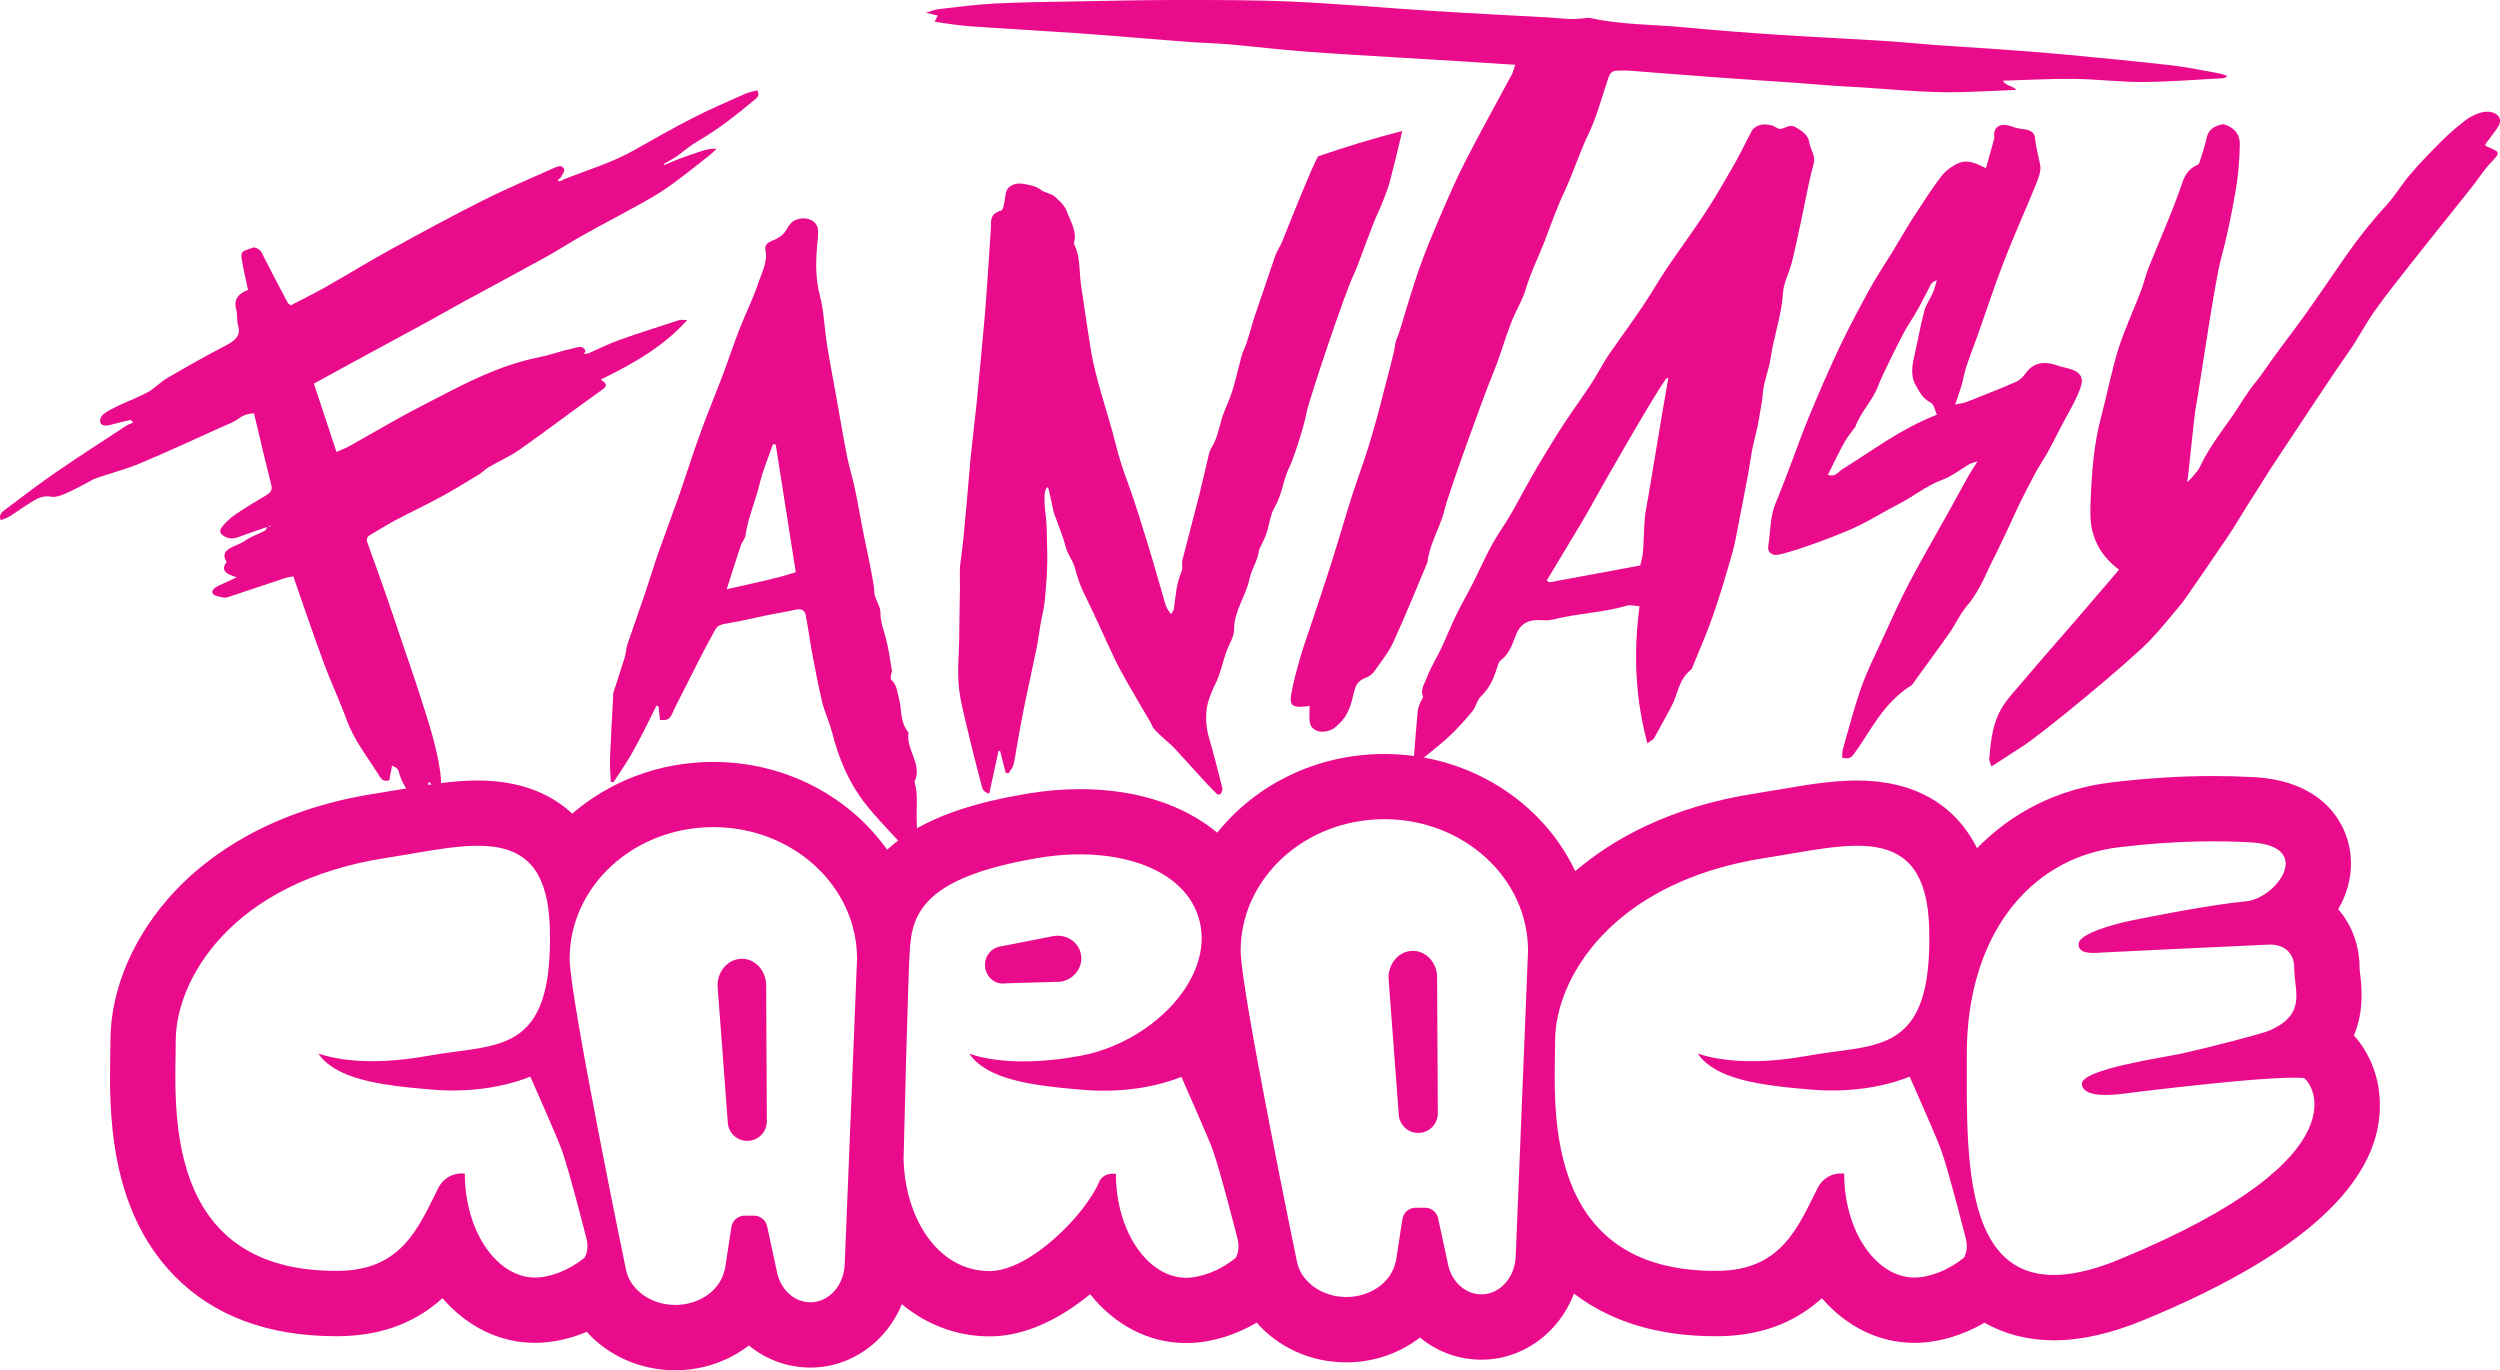 <?xml version="1.0" encoding="UTF-8"?><svg id="Layer_2" xmlns="http://www.w3.org/2000/svg" viewBox="0 0 680.74 373.11"><defs><style>.cls-1{fill:#ea0a8c;}</style></defs><g id="Layer_1-2"><g><g><path class="cls-1" d="M356.58,192.24c-4.38,.6-5.51,.06-5.04-2.87,.55-3.46,1.56-6.89,2.51-10.32,.71-2.55,1.64-5.06,2.48-7.59,1.97-5.93,3.99-11.84,5.88-17.78,1.97-6.21,3.76-12.45,5.73-18.65,1.44-4.52,3.16-9,4.54-13.54,1.54-5.06,2.96-10.15,4.2-15.25,.48-1.97,2.85-10.38,2.98-12.21,.09-1.22,.79-2.41,1.17-3.62,1.77-5.68,3.37-11.39,5.34-17.04,1.66-4.76,3.64-9.46,5.65-14.15,2.2-5.13,4.4-10.27,6.98-15.3,4.04-7.89,8.41-15.68,12.6-23.53,.43-.81,.61-1.69,.98-2.75-5.44-.35-10.48-.69-15.51-1-5.7-.35-11.4-.67-17.1-1.02-8.37-.52-16.75-.97-25.09-1.62-6.79-.53-13.54-1.34-20.33-1.94-3.33-.29-6.69-.35-10.03-.59-3.96-.27-7.91-.62-11.86-.93-6.45-.51-12.9-1.07-19.37-1.51-9.81-.67-19.63-1.2-29.43-1.9-3.06-.22-6.07-.76-9.36-1.19l.83-1.71-3.21-.77c1.7-.5,2.52-.87,3.39-.97,5.06-.56,10.11-1.26,15.21-1.52,7.22-.37,14.48-.45,21.72-.58C301.82,.22,311.2,0,320.57,0c10.48,0,20.99-.03,31.44,.45,12.81,.59,25.56,1.74,38.36,2.55,10.57,.67,21.15,1.18,31.73,1.78,1.86,.11,3.71,.34,5.58,.4,1.2,.04,2.41-.12,3.62-.19,.6-.03,1.27-.21,1.8-.08,8.29,1.89,16.98,1.71,25.47,2.53,8.28,.8,16.59,1.43,24.91,1.98,9.65,.64,19.33,1.08,28.99,1.68,4.96,.31,9.89,.81,14.84,1.18,5.17,.38,10.35,.65,15.52,1.03,6.55,.48,13.1,.95,19.63,1.56,9.62,.9,19.24,1.83,28.82,2.92,4.29,.49,8.5,1.39,12.73,2.14,.79,.14,1.52,.45,2.55,.76-.54,.31-.78,.58-1.05,.6-7.31,.39-14.63,.99-21.95,1.04-6.28,.04-12.56-.78-18.85-.85-6.3-.07-12.62,.3-19.35,.49,.85,1.55,2.81,1.35,3.67,2.51-4.82,.2-9.66,.45-14.51,.6-10.59,.32-21.04-1-31.56-1.51-4.68-.23-9.33-.69-14-1.02-7.18-.5-14.37-.95-21.55-1.48-7.66-.56-15.31-1.18-22.97-1.77-.87-.07-1.75-.11-2.62-.1-2.98,.02-3.23,.18-3.98,2.35-1.73,5.01-2.99,10.14-5.33,15-2.5,5.19-4.11,10.54-6.56,15.73-2.03,4.3-3.58,8.71-5.24,13.1-1.67,4.42-3.89,8.71-5.2,13.21-.93,3.2-2.87,6.23-4.08,9.4-1.75,4.56-3.01,9.22-4.9,13.74-2.79,6.7-12.29,33.22-13.13,36.86-.75,3.25-2.35,6.39-3.51,9.59-.44,1.2-.72,2.42-1.03,3.64-.11,.44-.01,.92-.19,1.34-3.05,7.25-5.98,14.52-9.28,21.71-1.27,2.77-3.36,5.36-5.21,7.98-.49,.69-1.37,1.38-2.31,1.72-2.34,.86-2.79,2.29-3.19,3.96-.74,3.05-1.4,6.16-4.21,8.7-.53,.48-1.02,1.02-1.7,1.35-2.96,1.44-5.88,.44-6.15-2.11-.14-1.33-.02-2.68-.02-4.22Z"/><path class="cls-1" d="M285.33,132.67c-1.57,.4-.7,6.7-.57,7.78,.36,2.97,.3,6.93,.39,10.08,.13,4.26-.26,8.53-.63,12.78-.2,2.29-.83,4.57-1.23,6.85-.36,2.09-.59,4.2-1.02,6.29-1.14,5.55-2.39,11.09-3.52,16.64-.69,3.37-1.25,6.75-1.86,10.12-.31,1.69-.5,3.4-.94,5.07-.21,.79-.87,1.52-1.33,2.28l-.78-.12c-.51-1.99-1.02-3.98-1.52-5.97l-.42-.03c-.84,3.84-1.67,7.67-2.54,11.66-1.86-.49-1.91-1.57-2.14-2.45-1.28-4.84-2.53-9.69-3.66-14.56-.95-4.1-2.11-8.19-2.49-12.32-.39-4.28,.05-8.59,.12-12.89,.04-2.23,.05-4.47,.08-6.7,.03-2.42,.08-4.83,.12-7.25,.04-2.39-.19-4.8,.19-7.17,.9-5.58,2.34-24.38,2.72-28.17,.49-4.91,1.12-9.82,1.63-14.73,.33-3.19,2.2-23.28,2.38-25.65,.33-4.44,1.37-19.35,1.52-22.36,.08-1.75-.34-3.57,2.69-4.5,.63-.19,.76-1.38,.94-2.13,.28-1.13,.19-2.32,.66-3.4,.61-1.36,2.53-2.11,4.43-1.77,1.76,.31,3.55,.57,4.92,1.69,.92,.74,2.72,.93,3.61,1.69,1.38,1.18,2.8,2.53,3.34,3.98,1.08,2.9,2.99,5.76,1.97,8.92,1.9,3.69,1.41,7.6,1.98,11.41,.85,5.67,1.68,11.33,2.57,17,1.37,8.78,4.64,17.27,6.78,25.92,.82,3.31,1.82,6.56,3.03,9.82,2.21,5.93,4,11.94,5.86,17.93,1.59,5.14,3.02,10.3,4.52,15.45,.32,1.11,.68,2.21,1.77,3.34,.27-.5,.7-.99,.77-1.5,.44-3.37,.62-6.76,2.06-10.04,.43-.98-.02-2.15,.24-3.19,1.47-5.84,3.06-11.67,4.54-17.51,.93-3.67,1.71-7.35,2.6-11.02,.17-.7,.39-1.42,.79-2.06,1.73-2.79,2.06-5.83,3.07-8.74,.77-2.24,1.89-4.43,2.58-6.68,.98-3.19,1.7-6.43,2.56-9.65,.16-.61,.4-1.21,.69-1.8,.78-1.57,2.31-7.38,2.77-8.65,.93-2.58,4.59-13.63,5.61-16.55,.42-1.19,1.13-2.33,1.72-3.49,.2-.4,9.3-23.51,10.11-23.79,7.21-2.45,14.51-4.75,22.81-6.86-.59,2.51-1.06,4.56-1.56,6.59-.62,2.54-1.27,5.07-1.92,7.6-.23,.87-2.13,6.09-2.97,7.75-1.64,3.23-5.68,15.04-6.68,16.99-2.23,4.34-12.55,35.13-12.94,37.83-.37,2.57-3.42,12.31-4.61,14.67-1.8,3.54-1.92,7.35-3.98,10.85-1.31,2.23-1.49,4.8-2.28,7.2-.39,1.2-1.02,2.36-1.54,3.53-.19,.42-.49,.84-.54,1.27-.3,2.65-2.04,5.06-2.56,7.64-.96,4.66-4.27,8.91-4.2,13.79,.03,2.09-1.47,4.18-2.19,6.29-.95,2.77-1.51,5.64-2.8,8.32-1.04,2.16-2.02,4.35-2.4,6.56-.49,2.88-.19,5.82,.66,8.72,1.31,4.46,2.43,8.95,3.55,13.44,.12,.47-.3,1.01-.46,1.52-.29,.05-.58,.09-.87,.13-.91-.92-1.85-1.82-2.71-2.75-3.03-3.29-6.01-6.6-9.04-9.89-1.26-1.37-5.8-4.94-6.02-6.07-.11-.6-7.48-12.45-10.13-18.01-2.88-6.05-5.51-12.16-8.51-18.18-1.14-2.29-1.82-4.58-2.47-6.95-.5-1.83-1.95-3.59-2.46-5.58-.81-3.14-2.13-6.2-3.24-9.3-.06-.16-1.36-6.63-1.6-6.97Z"/><path class="cls-1" d="M153.56,48.81c6.44-2.51,13.22-4.59,19.05-7.88,5.36-3.03,10.71-6.09,16.27-8.93,4.54-2.32,9.35-4.36,14.08-6.48,.96-.43,2.12-.62,3.23-.93,.83,1.35-.06,2.04-.84,2.69-4.79,3.96-9.65,7.86-15.36,11.17-2.11,1.22-3.86,2.77-5.77,4.17-1.18,.69-2.36,1.37-3.54,2.06l.22,.23c1.37-.56,2.75-1.13,4.12-1.69,2.01-.71,4-1.45,6.04-2.11,1.2-.39,2.48-.65,4.08-.6-.74,.68-1.43,1.39-2.24,2.02-3.62,2.82-7.17,5.7-10.97,8.4-2.46,1.75-5.23,3.3-7.98,4.83-5.05,2.81-10.23,5.49-15.27,8.31-3.46,1.93-6.69,4.07-10.15,5.98-7.39,4.08-14.89,8.07-22.32,12.12-3.13,1.71-6.19,3.48-9.32,5.19-7.28,3.97-14.59,7.92-21.89,11.88-3.14,1.71-6.27,3.43-9.53,5.21,2.04,6.17,4.05,12.25,6.15,18.61,1.33-.59,2.41-.98,3.35-1.5,6.75-3.75,13.31-7.69,20.25-11.24,8.6-4.41,16.97-9.13,26.94-11.94,2.29-.65,4.7-1.08,7.02-1.67,2.11-.54,4.14-1.28,6.3-1.7,1.3-.25,3.16-1.34,3.97,.58-.16,.27-.32,.55-.48,.82l1.28-.21c2.81-1.23,5.53-2.6,8.47-3.65,5.33-1.9,10.78-3.62,16.21-5.38,.49-.16,1.17-.02,2.18-.02-6.12,6.93-14.46,11.82-23.52,16.19,1.34,.94,2.1,1.54,.5,2.68-7.6,5.43-14.97,11.02-22.61,16.42-2.54,1.79-5.66,3.16-8.44,4.78-.94,.55-1.6,1.34-2.52,1.9-3.41,2.07-6.8,4.18-10.36,6.12-4.1,2.23-8.41,4.26-12.55,6.45-2.28,1.21-4.38,2.59-6.62,3.85-1.04,.58-1.3,1.24-.98,2.12,1.8,5.01,3.6,10.01,5.35,15.03,1.47,4.23,2.88,8.48,4.31,12.72,1.49,4.41,3.05,8.81,4.46,13.24,2.27,7.07,4.67,14.13,5.72,21.37,.28,1.95,.37,3.91,.05,6-.93-.95-1.86-1.89-3.11-3.16-1.25,3.02,1.46,5.74-.48,8.87-1.24-1.3-2.32-2.22-3.08-3.27-1.94-2.7-4.01-5.36-4.66-8.44-.07-.34-.39-.67-.69-.95-.21-.2-.58-.3-1.13-.57-.27,1.41-.51,2.69-.75,3.96-1.31,.37-2.02-.07-2.46-.79-3.18-5.14-7.12-10.04-9.11-15.56-1.9-5.25-4.35-10.39-6.29-15.64-2.86-7.75-5.48-15.54-8.27-23.52-.76,.15-1.59,.23-2.32,.47-5.08,1.68-10.14,3.4-15.22,5.09-.44,.15-1.02,.29-1.44,.2-1.01-.22-2.41-.4-2.84-.94-.7-.87,.22-1.69,1.36-2.23,1.54-.72,3.09-1.43,5.07-2.35-2.91-.82-4.4-1.94-2.91-3.94,.06-.08,.15-.19,.12-.25-2.31-3.68,2.78-4.13,4.99-5.74,1.54-1.12,3.67-1.81,5.46-2.77,.38-.2,.42-.72,.62-1.09,.29,0,.59-.02,.88-.02l-.04-.24-.79,.33c-2.68,.93-5.4,1.82-8.02,2.82-1.63,.62-2.96,.27-4.09-.5-1.24-.85-.67-1.89,.08-2.72,.94-1.04,1.98-2.08,3.23-2.93,2.73-1.84,5.58-3.59,8.48-5.29,1.33-.78,1.7-1.58,1.38-2.8-1.27-4.92-2.4-9.85-3.58-14.78-.37-1.56-.75-3.13-1.13-4.71-2.07,.07-3.2,.7-4.4,1.56-1.26,.92-2.98,1.52-4.54,2.22-7.39,3.32-14.7,6.73-22.22,9.88-3.73,1.56-7.87,2.61-11.77,3.97-1.11,.38-2.03,1.04-3.05,1.56-1.84,.93-3.63,1.92-5.56,2.73-1.05,.44-2.48,.98-3.49,.79-2.71-.52-4.26,.64-5.94,1.67-1.9,1.16-3.65,2.45-5.53,3.64-.65,.41-1.48,.66-2.46,1.09-.73-1.71,.65-2.47,1.56-3.17,4.55-3.46,9.12-6.91,13.9-10.2,6.13-4.21,12.46-8.27,18.72-12.38,.54-.35,1.24-.58,1.87-.86l-.62-.73c-1.65,.39-3.33,.73-4.93,1.19-1.25,.36-2.71,.68-3.29-.28-.38-.63,.02-1.84,.69-2.4,1.21-.99,2.83-1.75,4.38-2.49,2.59-1.24,5.4-2.26,7.84-3.62,1.94-1.08,3.31-2.69,5.22-3.8,5.33-3.1,10.72-6.16,16.28-9.04,2.7-1.4,3.71-2.93,3.02-5.25-.41-1.39-.14-2.89-.52-4.29-.66-2.39,.1-4.25,3.22-5.43-.56-2.66-1.2-5.22-1.63-7.8-.44-2.63-.35-2.64,3.27-3.77,1.97,.43,2.2,1.72,2.8,2.9,2.09,4.11,4.27,8.2,6.43,12.29,.08,.15,.33,.26,.76,.59,3.13-1.63,6.38-3.21,9.45-4.95,5.86-3.32,11.52-6.82,17.45-10.08,8.4-4.62,16.84-9.21,25.51-13.57,6.41-3.22,13.2-6.06,19.84-9.05,.39-.18,.92-.2,1.31-.28,1.88,1.04,.33,2,.1,2.97-.23,.2-.45,.4-.68,.6l-.3,.56c.32-.03,.65-.06,.97-.09,.24-.14,.48-.27,.73-.41Z"/><path class="cls-1" d="M448.59,202.44c-3.39-12.6-3.82-24.85-2.14-37.38-1.48-.09-2.55-.39-3.32-.17-6.54,1.91-13.69,2.13-20.31,3.82-1.2,.3-2.64,.17-3.97,.13-2.96-.07-4.82,1.28-5.75,3.34-1.19,2.62-1.68,5.5-4.49,7.65-.31,.24-.51,.6-.62,.93-1,3.11-1.91,6.17-4.74,8.86-1.11,1.05-1.3,2.8-2.33,4.06-1.87,2.28-3.88,4.51-6.09,6.61-2.16,2.06-4.64,3.96-7.01,5.9-.55,.45-1.23,.82-2.29,1.53-.23-.91-.53-1.46-.49-1.99,.3-4.11,.63-8.21,1.03-12.31,.08-.78,.48-1.56,.77-2.33,.19-.52,.77-1.09,.61-1.52-.74-1.89,.54-3.56,1.16-5.23,.98-2.66,2.6-5.19,3.83-7.8,1.38-2.93,2.54-5.91,3.96-8.83,1.48-3.03,3.19-6.01,4.72-9.03,1.71-3.38,3.21-6.82,5.03-10.17,1.48-2.72,3.37-5.33,4.97-8.03,1.36-2.29,2.56-4.63,3.86-6.95,1.47-2.62,2.92-5.24,4.47-7.83,2.1-3.48,4.22-6.96,6.47-10.4,2.31-3.53,4.85-6.98,7.17-10.51,1.46-2.23,2.7-4.53,4.05-6.79,.34-.57,.72-1.14,1.11-1.7,3.02-4.31,6.12-8.58,9.05-12.92,2.32-3.44,4.32-6.98,6.64-10.42,3.47-5.14,7.23-10.19,10.6-15.36,2.82-4.32,5.34-8.74,7.86-13.16,1.64-2.88,3-5.85,4.58-8.75,1.06-1.95,4.33-2.4,6.61-.99,.28,.17,.63,.28,.96,.43,1.51-.03,2.68-1.52,4.46-.46,1.77,1.06,3.3,2.13,3.6,3.91,.19,1.14,.69,2.26,1.11,3.37,.68,1.82-.14,3.52-.56,5.29-.94,3.94-1.66,7.9-2.5,11.84-.89,4.15-1.74,8.3-2.77,12.43-.69,2.76-2.23,5.47-2.39,8.23-.35,6.07-2.53,11.93-3.41,17.93-.46,3.17-1.85,6.29-2.08,9.46-.16,2.22-.67,4.38-.99,6.57-.41,2.8-1.26,5.56-1.83,8.35-.44,2.19-.7,4.4-1.11,6.6-.85,4.59-1.74,9.19-2.64,13.78-.54,2.75-.98,5.51-1.76,8.22-1.65,5.75-3.34,11.51-5.32,17.2-1.62,4.68-3.69,9.28-5.56,13.92-.07,.17-.09,.38-.25,.5-3.64,2.9-3.62,6.82-5.5,10.21-1.57,2.83-3.04,5.68-4.64,8.5-.24,.42-.9,.72-1.82,1.42Zm-27.39-44.39l.65,.52c8.11-1.5,16.22-3.01,24.78-4.6,.23-1.07,.65-2.36,.75-3.67,.24-3.07,.24-6.15,.5-9.22,.17-1.96,.63-3.91,.95-5.86,1.3-7.79,2.59-15.57,3.9-23.36,.5-2.98,1.03-5.97,1.56-9.04-.33,.17-.58,.23-.66,.34-3.56,4.95-17.91,30.1-19.47,32.99-2.51,4.66-5.39,9.22-8.12,13.81-1.6,2.69-3.23,5.38-4.85,8.07Z"/><path class="cls-1" d="M598.98,127.23c2.1-4.58,5.22-8.81,8.28-13.07,1.86-2.58,3.4-5.28,5.24-7.87,1.11-1.57,2.44-3.04,3.53-4.64,3.61-5.32,7.71-10.47,11.48-15.74,3.85-5.38,7.53-10.84,11.29-16.25,3.27-4.7,6.86-9.26,10.91-13.65,2.44-2.65,4.13-5.65,6.46-8.37,2.67-3.12,5.56-6.14,8.54-9.1,2.03-2.02,4.24-3.97,6.62-5.78,1.23-.94,2.87-1.79,4.56-2.18,3.2-.74,5.64,1.1,4.64,3.35-.44,1-1.26,1.92-1.93,2.86-.61,.86-1.27,1.71-1.88,2.54,.13,.2,.17,.44,.34,.51,3.96,1.69,3.82,1.61,1.15,4.49-1.92,2.06-3.36,4.35-5.06,6.52-1.57,2.01-3.19,4-4.79,6.01-3.95,4.95-7.94,9.89-11.84,14.86-3.39,4.32-6.86,8.62-9.98,13.05-2.66,3.78-4.64,7.82-7.37,11.57-2.14,2.94-15.17,22.56-16.81,25.11-1.24,1.94-2.58,3.84-3.83,5.77-1.26,1.95-2.47,3.93-3.71,5.89-.87,1.38-1.78,2.75-2.65,4.14-1.92,3.07-3.73,6.18-5.78,9.21-2.12,3.13-11.44,16.78-12.25,17.75-2.84,3.39-5.57,6.83-8.67,10.1-5.38,5.67-30.27,26.31-35.49,29.4-1.52,.9-2.93,1.9-4.4,2.85-.96,.62-1.93,1.24-3.31,2.12-.31-.98-.64-1.47-.6-1.94,.45-5.37,.9-10.76,4.51-15.65,1.33-1.8,2.9-3.5,4.38-5.24,1.72-2.02,3.43-4.04,5.17-6.05,3.27-3.78,6.57-7.54,9.83-11.32,3.83-4.44,7.63-8.9,11.45-13.35-4.07-3.01-6.28-6.62-7.26-10.52-.65-2.6-.59-5.31-.49-7.97,.29-7.78,.84-15.54,2.89-23.21,1.64-6.13,2.78-12.34,4.68-18.42,1.65-5.28,4.09-10.44,6.1-15.67,.82-2.14,1.29-4.36,2.14-6.49,2.97-7.44,6.33-14.8,8.88-22.31,.81-2.38,1.5-4.32,4.44-5.67,.57-.27,.68-1.12,.87-1.73,.57-1.84,1.2-3.67,1.58-5.53,.41-1.98,1.65-3.33,4.58-3.8,3.48,1,4.53,3.26,4.48,5.59-.09,4.29-.45,8.59-1.19,12.84-1.08,6.19-2.35,12.38-4.01,18.5-1.67,6.14-5.81,35.08-6.75,39.9-.58,2.97-2.16,20.37-2.4,20.62,.17,.05,2.88-2.85,3.42-4.03Z"/><path class="cls-1" d="M238.07,161.15c0,1.88,1.7,3.77,1.67,5.64-.05,2.43,.86,4.63,1.46,6.94,.76,2.89,1.16,5.84,1.65,8.77,.08,.48-.21,.99-.26,1.48-.04,.39-.17,.9,.11,1.14,1.61,1.42,1.52,3.15,2.01,4.79,.91,3.11,.25,6.44,2.5,9.35,.06,.08,.22,.16,.2,.22-.87,4.54,3.9,8.73,1.6,13.36,1.07,3.59,.45,7.23,.61,10.84,.11,2.33,.15,4.66,.12,6.99,0,.62-.38,1.24-.59,1.86l-.84,.11c-1.55-1.57-3.18-3.1-4.65-4.71-2.71-2.96-5.54-5.89-7.96-8.98-4.75-6.06-7.38-12.71-9.11-19.48-.75-2.91-2.11-5.69-2.78-8.58-1.06-4.55-1.93-9.13-2.79-13.7-.61-3.29-.98-6.6-1.67-9.88-.16-.75-.8-1.71-2.6-1.31-2.68,.59-5.43,1.03-8.13,1.58-3.57,.73-7.09,1.61-10.71,2.19-1.51,.24-2.56,.55-3.11,1.59-1.2,2.24-2.45,4.46-3.6,6.71-2.45,4.78-4.86,9.57-7.28,14.35-.38,.75-.65,1.54-1.06,2.28-.47,.85-1.06,1.66-3.14,1.3-.14-1.2-.28-2.46-.42-3.73l-.56-.1c-1.15,2.31-2.27,4.64-3.46,6.94-1.2,2.31-2.38,4.63-3.73,6.9-1.4,2.36-2.98,4.66-4.48,6.98l-.75-.1c-.08-2.12-.3-4.24-.22-6.35,.22-5.63,.57-11.26,.87-16.89,.02-.36-.05-.73,.06-1.08,1.02-3.18,2.11-6.36,3.08-9.55,.37-1.22,.37-2.5,.78-3.71,1.54-4.59,3.22-9.16,4.77-13.75,1.23-3.62,2.29-7.26,3.55-10.87,1.78-5.08,3.72-10.14,5.5-15.22,2.06-5.88,3.91-11.8,6.04-17.67,1.92-5.32,4.13-10.58,6.13-15.88,1.52-4.02,2.83-8.08,4.4-12.09,1.68-4.3,3.79-8.52,5.24-12.85,.97-2.9,2.59-5.81,1.9-8.89-.31-1.37,.67-2.09,1.96-2.59,2-.77,3.24-1.83,4.01-3.37,.44-.87,1.3-1.87,2.36-2.28,2.67-1.04,5.54,.11,5.91,2.34,.25,1.49-.02,3.03-.15,4.54-.39,4.57-.47,9.09,.72,13.66,1.14,4.37,1.24,8.88,1.94,13.32,.77,4.87,1.72,9.72,2.59,14.58,.95,5.3,1.83,10.61,2.87,15.9,.59,2.99,1.54,5.94,2.17,8.92,.9,4.29,1.6,8.6,2.48,12.9,.5,2.46,2.79,12.87,2.79,15.12Zm-26.84-40.14l-.77-.02c-1.23,3.57-2.76,7.1-3.61,10.72-1.11,4.7-3.19,9.26-3.84,14.02-.13,.94-.94,1.82-1.27,2.75-.75,2.14-1.41,4.3-2.1,6.45-.54,1.68-1.07,3.36-1.76,5.52,6.62-1.51,12.95-2.75,18.81-4.63-1.85-11.76-3.66-23.29-5.47-34.81Z"/><path class="cls-1" d="M540.77,45.79c.81-2.9,1.56-5.47,2.24-8.06,.14-.52-.11-1.08,0-1.6,.46-2.06,2.3-2.64,4.83-1.67,.93,.36,2.01,.59,3.06,.7,1.87,.19,3.05,.91,3.19,2.21,.26,2.5,.91,4.94,1.42,7.4,.38,1.82-.5,3.85-1.24,5.7-2.78,6.9-5.91,13.72-8.59,20.64-2.6,6.71-4.79,13.49-7.19,20.24-1.01,2.85-2.14,5.68-3.09,8.55-.54,1.64-.77,3.32-1.25,4.97-.47,1.63-1.08,3.24-1.76,5.26,1.09-.22,2.14-.3,3-.64,4.58-1.8,9.16-3.6,13.62-5.54,1.06-.46,1.89-1.37,2.47-2.2,2.09-2.94,4.94-3.65,9.03-2.13,.54,.2,1.14,.32,1.72,.45,4.21,.95,5.36,2.46,4.24,5.6-1.02,2.88-2.59,5.62-4.11,8.38-2.26,4.09-4.1,8.32-6.71,12.29-1.55,2.37-5.96,11.16-6.83,13.14-1.67,3.77-3.5,7.5-5.28,11.24-.43,.9-.94,1.78-1.36,2.68-1.9,4-3.56,8.05-6.69,11.72-1.9,2.23-2.97,4.82-4.62,7.17-3.3,4.71-6.75,9.36-10.14,14.04-.06,.08-.11,.17-.2,.23-8.02,5.08-10.99,12.35-15.77,18.83-.74,1.01-1.49,1.33-3.16,.92,.06-.75-.01-1.55,.21-2.31,1.62-5.62,3.05-11.27,5.02-16.83,1.59-4.5,3.79-8.89,5.82-13.3,2.35-5.1,4.64-10.22,7.26-15.24,3.21-6.13,6.75-12.16,10.13-18.24,2.03-3.65,4.01-7.32,6.06-10.97,.62-1.11,1.36-2.18,2.38-3.8-1.23,.41-1.78,.5-2.17,.73-2.49,1.45-4.7,3.28-7.48,4.32-4.49,1.68-7.66,4.45-11.67,6.49-4.15,2.12-7.99,4.59-12.26,6.56-4.91,2.27-20.06,7.9-21.81,7.36-1.56-.48-1.75-1.44-1.58-2.48,.62-3.89,.41-7.85,2.01-11.66,1.47-3.5,2.78-7.04,4.13-10.57,1.68-4.38,3.2-8.79,5.02-13.14,2.65-6.33,5.36-12.66,8.33-18.91,2.56-5.39,5.42-10.72,8.34-16.02,1.83-3.32,4.02-6.54,6.02-9.81,1.24-2.04,2.43-4.09,3.66-6.13,.77-1.28,1.54-2.55,2.38-3.81,2.37-3.55,4.58-7.16,7.24-10.59,1.1-1.43,2.91-2.79,4.86-3.61,2.2-.93,4.5,.06,7.28,1.45Zm-43.11,83.49c2.15,.73,2.86-.81,3.92-1.46,8.29-5.11,15.75-10.94,25.83-14.9-.58-1.18-.68-2.75-1.79-3.35-2.11-1.12-2.79-2.68-3.73-4.19-1.59-2.56-1.36-5.22-.74-7.92,.99-4.25,1.72-8.53,2.82-12.76,.45-1.72,1.64-3.33,2.36-5.02,.47-1.09,.72-2.24,1.07-3.36-.94,.31-1.41,.73-1.67,1.2-1.1,2.04-2.08,4.12-3.2,6.15-.95,1.72-1.99,3.41-3.08,5.09-1.17,1.8-7.04,13.54-8.04,16.31-1.43,3.96-4.88,7.25-6.21,11.18-.06,.17-.26,.3-.37,.46-.89,1.26-1.93,2.48-2.65,3.79-1.58,2.91-3,5.87-4.47,8.81l.1,.16-.16-.2Z"/></g><g><path class="cls-1" d="M273.82,267.75l14.99-.43c3.61-.58,6.1-3.84,5.57-7.27s-3.88-5.75-7.49-5.17l-14.58,2.86c-2.65,.44-4.46,3.03-4.04,5.8,.42,2.77,2.9,4.66,5.55,4.22Z"/><path class="cls-1" d="M647.68,296.28c-.76-4.99-3.03-10.32-6.72-14.3,2.85-6.81,2.08-13.45,1.72-16.57-.07-.64-.18-1.52-.18-1.82,.01-6.05-2.05-11.68-5.82-16.01,2.25-3.87,3.57-8.25,3.48-12.85-.19-10.03-7.24-22.1-26.46-23.12-3.76-.2-7.38-.3-11.05-.3-8.86,0-17.91,.56-27.67,1.73-14.55,1.73-27.06,8.1-36.64,17.93-5.92-11.91-17.15-18.44-32.65-18.44-6.91,0-14.02,1.22-20.9,2.4-2.18,.37-4.39,.75-6.6,1.09-23.69,3.63-39.35,12.71-49.25,21.2-8.86-18.78-28.84-31.91-52.01-31.91-18.57,0-35.09,8.43-45.48,21.43-9.02-7.54-22.01-11.86-37.38-11.86-4.74,0-9.61,.42-14.48,1.25-13.41,2.29-28.14,6.14-38.03,15.24-10.22-14.4-27.62-23.9-47.34-23.9-14.78,0-28.27,5.34-38.4,14.08-6.3-5.89-14.99-9.02-25.73-9.02-6.91,0-14.02,1.22-20.9,2.4-2.18,.37-4.39,.75-6.6,1.09-28.76,4.4-45.7,16.85-54.84,26.51-11.23,11.87-17.67,26.73-17.67,40.77,0,1.07-.02,2.29-.05,3.63-.26,14.66-.74,41.95,17.51,60.53,10.68,10.87,25.46,16.38,43.93,16.38h.91c12.85-.13,21.75-4.59,28.1-10.35,6.55,7.58,15.36,12.16,25.18,12.16,4.65,0,9.49-1.05,14.12-3,5.8,6.46,14.49,10.47,24.08,10.47,7.55,0,14.57-2.51,20.05-6.76,4.63,3.8,10.45,6.03,16.74,6.03,11.16,0,20.76-7.11,24.93-17.25,6.69,5.55,14.9,8.75,23.93,8.75,9.79,0,19.36-4.93,27.32-11.48,6.63,8.26,15.83,13.3,26.13,13.3,6.4,0,13.15-1.99,19.24-5.56,5.8,6.66,14.62,10.82,24.38,10.82,7.55,0,14.57-2.51,20.05-6.76,4.63,3.8,10.45,6.03,16.74,6.03,11.43,0,21.23-7.47,25.22-18,10.07,7.7,22.97,11.61,38.49,11.61h.91c12.85-.13,21.75-4.59,28.1-10.35,6.55,7.58,15.36,12.16,25.18,12.16,6.35,0,13.05-1.96,19.11-5.49,5.53,3.15,11.92,4.79,18.87,4.79h0c7.47,0,15.52-1.82,24.6-5.56,45.83-18.89,67.31-40.12,63.82-63.1Zm-488.5,46.19c-4.13,3.37-9.34,5.4-13.52,5.4-10.13,0-19.07-12.23-19.09-28.29-2.82-.36-5.99,1.04-7.44,4.35-5.21,10.33-9.77,21.95-26.92,22.12-48.95,.48-44.35-46.41-44.35-62.76s15.01-43.21,57.42-49.71c22.17-3.39,43.54-10.51,44.43,18.89,1.06,35.26-14.29,31.6-32.93,34.99-9.93,1.8-21.2,2.38-30.11-.58,4.82,6.9,16.3,8.63,31.13,9.83,10.08,.82,19.49-.68,26.61-3.55,2.1,4.84,7.06,15.91,8.51,19.84,2.05,5.59,6.84,24.52,6.84,24.52,.43,2.05,.14,3.66-.58,4.95Zm70.83,1.4c0,5.93-4.19,10.74-9.36,10.74-4.6,0-8.41-3.8-9.2-8.81l-2.59-11.99c-.4-1.63-1.86-2.79-3.54-2.79h-2.56c-1.8,0-3.33,1.31-3.6,3.09l-1.78,11.6h-.06c-1.1,5.46-6.69,9.62-13.44,9.62s-12.44-4.24-13.47-9.78c0,0-15.3-74.05-15.3-84.48,0-19.8,17.52-35.85,39.13-35.85s39.13,16.05,39.13,35.85c0,.41-3.34,82.78-3.34,82.78Zm106.46-1.34c-4.13,3.37-9.34,5.4-13.52,5.4-10.13,0-19.07-12.23-19.09-28.29-2.82-.36-4.01,1.14-4.45,1.94-3.83,9.24-19.09,24.53-29.91,24.53-14.39,0-23.12-14.79-23.46-30.55,0,0,1.18-50.44,1.78-58.43l.06-.02c.83-10.62,7.19-18.78,34.68-23.47,22.11-3.77,42.01,3.27,44.43,18.89,2.37,15.32-14.29,31.6-32.93,34.99-9.93,1.8-21.2,2.38-30.11-.58,4.82,6.9,16.3,8.63,31.13,9.83,10.08,.82,19.49-.68,26.61-3.55,2.1,4.84,7.06,15.91,8.51,19.84,2.05,5.59,6.84,24.52,6.84,24.52,.43,2.05,.14,3.66-.58,4.95Zm76.25-.82c0,5.93-4.19,10.74-9.36,10.74-4.6,0-8.41-3.8-9.2-8.81l-2.59-11.99c-.4-1.63-1.86-2.79-3.54-2.79h-2.56c-1.8,0-3.33,1.31-3.6,3.09l-1.78,11.6h-.06c-1.1,5.46-6.69,9.62-13.44,9.62s-12.44-4.24-13.47-9.78c0,0-15.3-74.05-15.3-84.48,0-19.8,17.52-35.85,39.13-35.85s39.13,16.05,39.13,35.85c0,.41-3.34,82.78-3.34,82.78Zm122.05,.76c-4.13,3.37-9.34,5.4-13.52,5.4-10.13,0-19.07-12.23-19.09-28.29-2.82-.36-5.99,1.04-7.44,4.35-5.21,10.33-9.77,21.95-26.92,22.12-48.95,.48-44.35-46.41-44.35-62.76s15.01-43.21,57.42-49.71c22.17-3.39,43.54-10.51,44.43,18.89,1.06,35.26-14.29,31.6-32.93,34.99-9.93,1.8-21.2,2.38-30.11-.58,4.82,6.9,16.3,8.63,31.13,9.83,10.08,.82,19.49-.68,26.61-3.55,2.1,4.84,7.06,15.91,8.51,19.84,2.05,5.59,6.84,24.52,6.84,24.52,.43,2.05,.14,3.66-.58,4.95Zm42.3,.48c-43.5,17.92-41.51-25.13-41.51-56.13s16.2-53.12,41.51-56.13c15.68-1.87,27.16-1.78,35.67-1.33,17.76,.95,7.06,15.31-1.17,16.07-9.89,.91-27.34,4.43-31.52,5.29-4.05,.84-13.75,3.43-14.03,6.16-.26,2.61,2.68,2.83,6.34,2.49,0,0,42.65-2.08,45.49-2.16,4.09-.12,6.87,2.25,6.86,6.35-.01,6.32,3.57,12.59-6.84,17.09-2.09,.9-15.69,4.39-23.52,6.17-4.7,1.07-27.86,4.3-27.47,8.42,.29,3.03,5.55,3.15,9.82,2.75,0,0,41.15-5.29,50.52-4.45,1.52,.14,18.72,21.03-50.16,49.41Z"/><path class="cls-1" d="M384.46,258.92c-3.65,.16-6.5,3.53-6.36,7.53l2.77,36.93c.11,2.94,2.59,5.23,5.53,5.11,2.94-.12,5.23-2.59,5.11-5.53l-.19-37.08c-.14-4-3.22-7.12-6.87-6.96Z"/><path class="cls-1" d="M201.75,261.08c-3.65,.16-6.5,3.53-6.35,7.53l2.77,36.93c.11,2.94,2.59,5.23,5.53,5.11s5.23-2.59,5.11-5.53l-.19-37.08c-.14-4-3.22-7.12-6.87-6.96Z"/></g></g></g></svg>